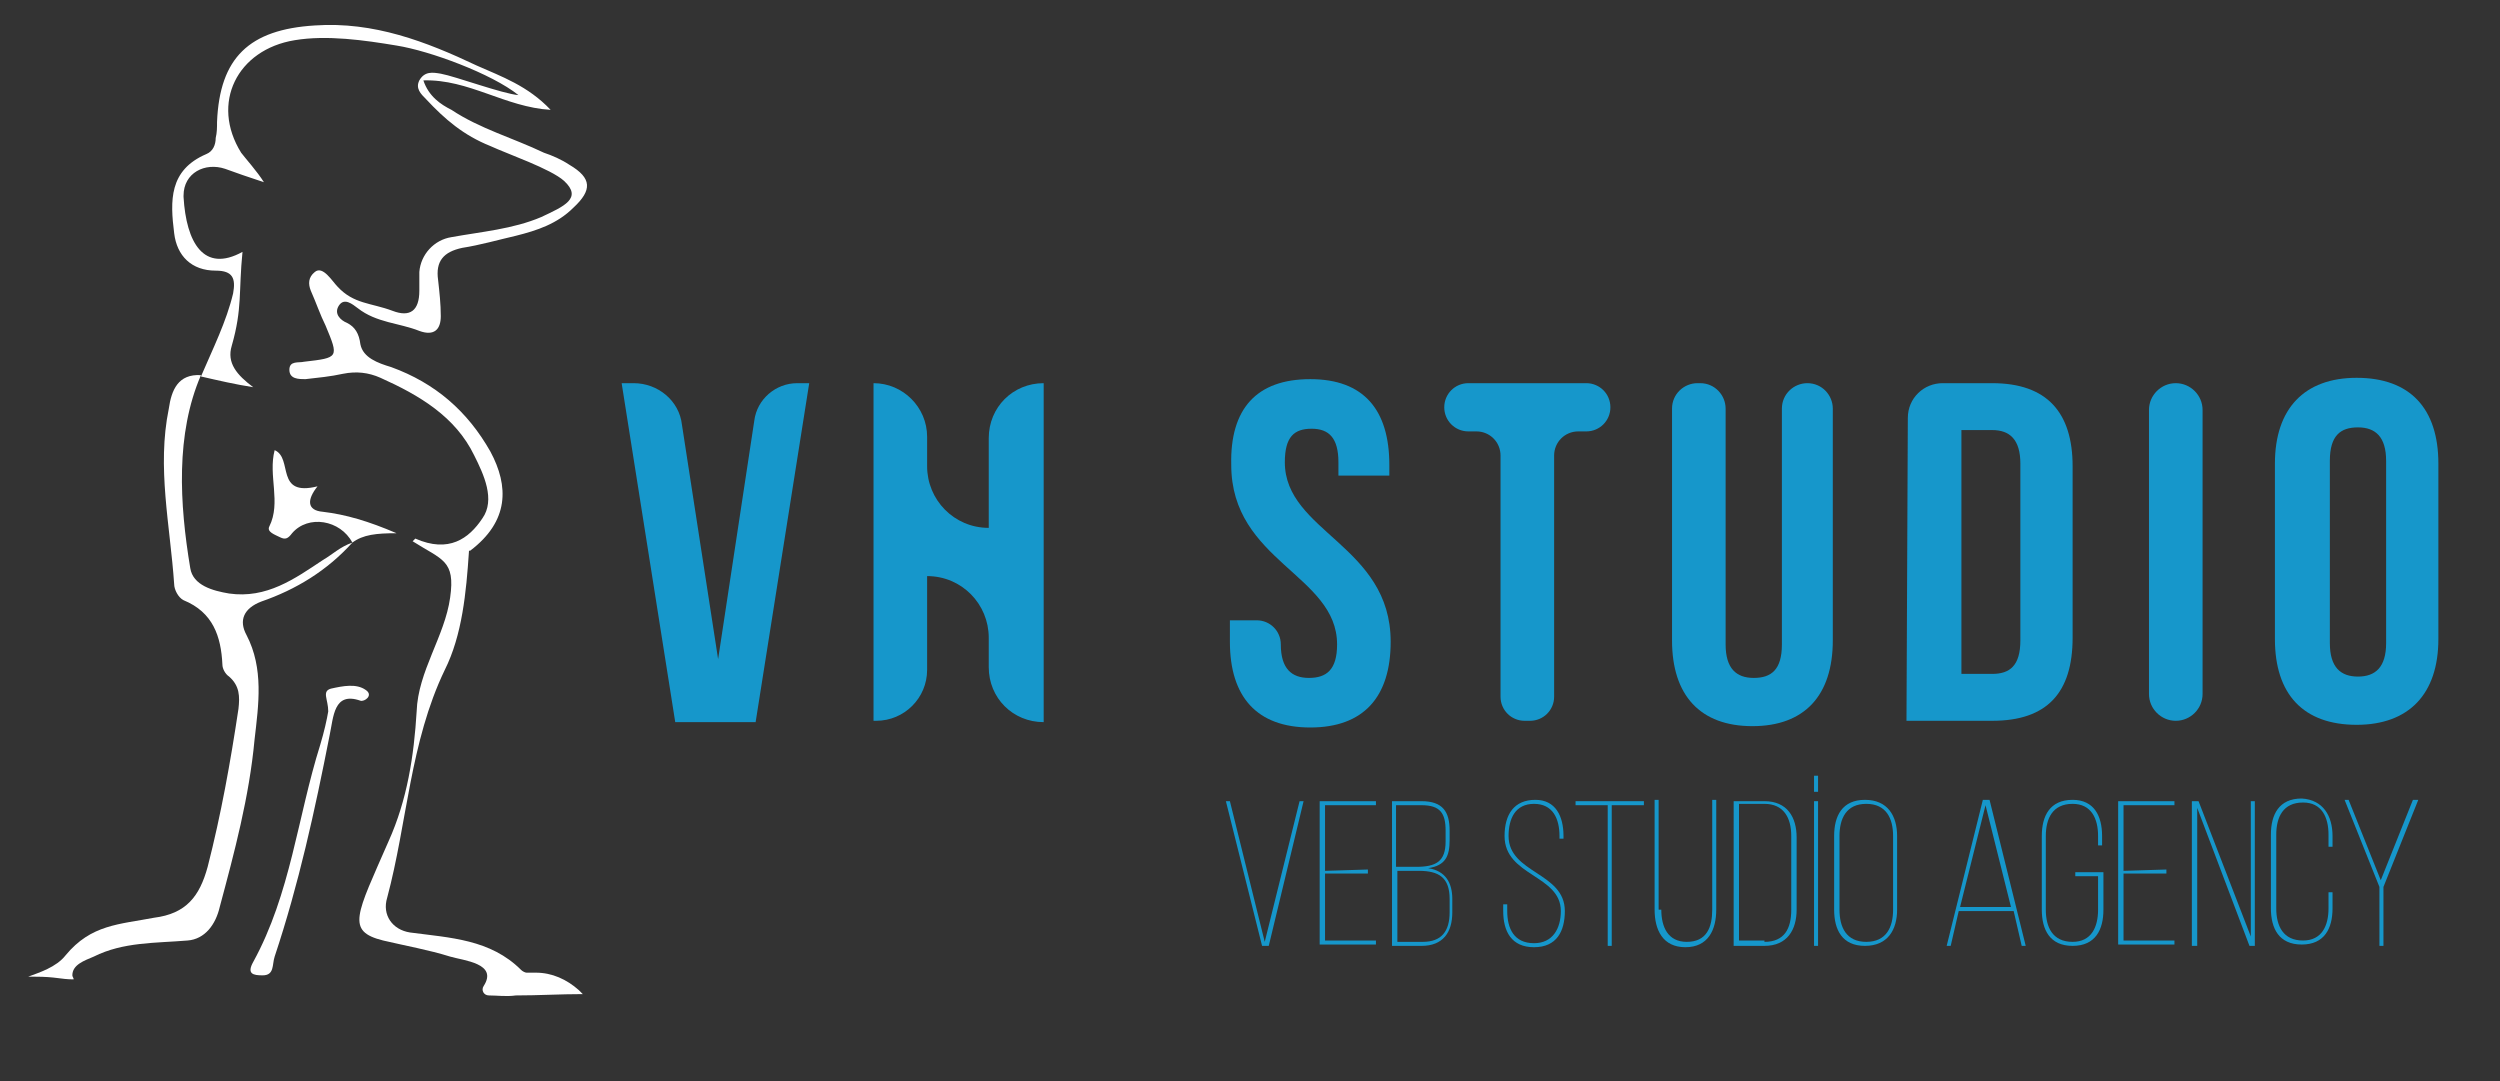 <?xml version="1.0" encoding="utf-8"?>
<!-- Generator: Adobe Illustrator 23.0.4, SVG Export Plug-In . SVG Version: 6.00 Build 0)  -->
<svg version="1.1" id="Layer_1" xmlns="http://www.w3.org/2000/svg" xmlns:xlink="http://www.w3.org/1999/xlink" x="0px" y="0px"
	 viewBox="0 0 186.6 80.7" style="enable-background:new 0 0 186.6 80.7;" xml:space="preserve">
<rect x="0" y="0" width="186.6" height="80.7" fill="#333333" stroke="none"/>
<style type="text/css">
	.st0{fill:#FFFFFF;}
	.st1{fill:#1697CB;}
</style>
<g>
	<path class="st0" d="M24.1,41.8c-2.1,1.4-4.2,2.9-7,2.5c-1.2-0.2-2.7-0.6-2.9-1.9c-0.8-4.8-1.1-10,0.8-14.4
		c-1.7-0.1-2.2,1.1-2.4,2.5c-0.9,4.4,0.1,8.7,0.4,13.1c0,0.4,0.3,1,0.7,1.2c2.2,0.9,2.8,2.7,2.9,4.8c0,0.3,0.2,0.7,0.5,0.9
		c0.8,0.7,0.8,1.5,0.7,2.4c-0.6,4-1.3,7.9-2.3,11.8c-0.6,2.2-1.6,3.5-4,3.8C8.9,69,6.8,69,4.9,71.3c-0.7,0.9-2,1.3-2.8,1.6
		c0.1,0,0.5,0,0.5,0l0,0c1.6,0,1.9,0.2,2.9,0.2c0-0.1-0.1-0.2-0.1-0.3c0-0.8,0.9-1.1,1.6-1.4c2.2-1.1,4.6-1,7-1.2
		c1.3-0.1,2.1-1.2,2.4-2.5c1.1-4.1,2.2-8.2,2.6-12.5c0.3-2.6,0.7-5.3-0.6-7.8c-0.6-1.1-0.2-2,1.1-2.5c2.6-0.9,4.9-2.3,6.8-4.4
		C25.4,40.8,24.8,41.4,24.1,41.8z"/>
	<path class="st0" d="M24.1,38.2c-1.2-0.1-1.2-0.9-0.4-1.9c-3.2,0.8-1.8-2.1-3.2-2.7c-0.5,1.9,0.5,3.9-0.4,5.7
		c-0.2,0.4,0.4,0.6,0.8,0.8s0.6,0.1,0.9-0.3c1.2-1.4,3.6-1,4.5,0.7c0.8-0.6,1.8-0.7,3.3-0.7C27.5,38.9,25.8,38.4,24.1,38.2z"/>
	<path class="st0" d="M40,72.6c-0.2,0-0.4,0-0.7,0c-0.1,0-0.3-0.1-0.4-0.2c-2.3-2.3-5.3-2.4-8.3-2.8c-1.3-0.2-2.1-1.3-1.7-2.6
		c1.5-5.6,1.7-11.6,4.3-17c1.3-2.6,1.6-5.8,1.8-8.8c0-0.1,0-0.1,0.1-0.1c2.9-2.2,2.9-4.8,1.5-7.4c-1.7-3-4.1-5.1-7.4-6.3
		c-1-0.3-2.1-0.7-2.3-1.7c-0.1-0.8-0.4-1.3-1-1.6c-0.5-0.2-1-0.7-0.6-1.3c0.4-0.6,1-0.1,1.4,0.2c1.4,1.1,3.1,1.1,4.6,1.7
		c1.1,0.4,1.6-0.1,1.6-1.1c0-0.9-0.1-1.8-0.2-2.7c-0.2-1.4,0.4-2.1,1.8-2.4c1.3-0.2,2.7-0.6,4-0.9c1.6-0.4,3.1-0.9,4.3-2.1
		c1.4-1.3,1.4-2.2-0.3-3.2c-0.6-0.4-1.3-0.7-1.9-0.9c-2.3-1.1-4.8-1.8-6.9-3.2c-0.8-0.4-1.7-1-2.1-2.2c3.4-0.1,6.1,2,9.5,2.2
		c-1.7-1.8-3.7-2.5-5.5-3.3c-3.8-1.8-7.7-3.3-12.1-3c-4.9,0.3-7.1,2.4-7.3,7.2c0,0.4,0,0.8-0.1,1.2c0,0.5-0.2,1-0.7,1.2
		c-2.8,1.2-2.7,3.5-2.4,5.9c0.2,1.7,1.3,2.8,3.1,2.8c1.3,0,1.5,0.6,1.3,1.7C16.9,24,15.9,26,15,28.1c1.3,0.3,2.6,0.6,3.9,0.8
		c-1.2-0.9-2-1.8-1.6-3.1c0.8-2.8,0.5-4,0.8-7c-2.9,1.6-4.2-0.7-4.4-4.1v-0.1c0-1.7,1.6-2.5,3.1-2c0.8,0.3,1.7,0.6,2.9,1
		c-0.5-0.8-1.4-1.8-1.7-2.2c-2.3-3.7-0.3-7.7,4-8.4c2.4-0.4,5.2,0,7.6,0.4c2.5,0.4,7.1,2.1,9.1,3.7C37.5,7,34,5.7,32.9,5.5
		c-0.6-0.1-1.2-0.2-1.6,0.5c-0.3,0.6,0.1,1,0.5,1.4c1.4,1.5,2.8,2.7,4.8,3.5c1.3,0.6,4.5,1.7,5.5,2.6c1.4,1.3,0,1.9-1.7,2.7
		c-2.1,0.9-4.5,1.1-6.7,1.5c-1.3,0.2-2.3,1.3-2.4,2.6c0,0.5,0,0.9,0,1.4c0,1.5-0.7,2-2,1.5c-1.6-0.6-2.9-0.5-4.1-1.8
		c-0.4-0.4-1.1-1.6-1.7-1.1c-0.5,0.4-0.5,0.9-0.3,1.4c0.4,0.9,0.7,1.8,1.1,2.6c1,2.4,1,2.4-1.6,2.7c-0.4,0.1-1.1-0.1-1.1,0.6
		s0.7,0.7,1.2,0.7c0.9-0.1,1.9-0.2,2.8-0.4c1-0.2,1.9-0.1,2.8,0.3c2.9,1.3,5.6,2.9,7,5.8c0.7,1.4,1.6,3.3,0.6,4.7
		c-1,1.5-2.5,2.6-5,1.5c0,0-0.1,0.1-0.2,0.2c2.2,1.4,3.2,1.4,2.8,4.2c-0.4,2.9-2.4,5.5-2.5,8.5c-0.2,3.3-0.7,6.6-2.1,9.7
		c-2.4,5.5-3.2,6.7-0.4,7.4c1.7,0.4,3.4,0.7,5,1.2c1,0.3,3.6,0.5,2.5,2.2c-0.2,0.3,0,0.7,0.4,0.7c0.6,0,1.3,0.1,2,0
		c1.7,0,3.3-0.1,5-0.1c-0.1-0.1-0.2-0.2-0.3-0.3C42.3,73.1,41.2,72.6,40,72.6z"/>
	<path class="st0" d="M24.5,53.1c-0.1,0.6-0.3,1.5-0.6,2.5c-1.7,5.4-2.2,11.1-5,16.2c-0.5,0.9,0,1,0.7,1c0.9,0,0.7-0.8,0.9-1.4
		c1.8-5.4,3-10.9,4.1-16.5c0.3-1.4,0.3-3.3,2.3-2.6c0.3,0.1,1-0.4,0.4-0.8c-0.7-0.5-1.7-0.3-2.6-0.1C24,51.6,24.5,52.2,24.5,53.1z"
		/>
</g>
<g>
	<path class="st1" d="M53.6,49.2l2.7-17.8c0.2-1.6,1.6-2.8,3.2-2.8h0.9l-4,25.3h-6l-4-25.3h0.9c1.8,0,3.4,1.3,3.6,3.1L53.6,49.2z"/>
	<path class="st1" d="M65.4,53.8h-0.2V28.6l0,0c2.2,0,4,1.8,4,4v2.2c0,2.5,2,4.6,4.6,4.6l0,0v-6.7c0-2.3,1.8-4.1,4.1-4.1l0,0v25.3
		l0,0c-2.3,0-4.1-1.8-4.1-4.1v-2.2c0-2.5-2-4.6-4.6-4.6l0,0v7C69.2,52.1,67.5,53.8,65.4,53.8z"/>
	<path class="st1" d="M97.8,28.3c4,0,5.9,2.3,5.9,6.4v0.8h-3.8v-1c0-1.8-0.7-2.5-2-2.5s-2,0.6-2,2.5c0,5.2,7.9,6.2,7.9,13.4
		c0,4.1-2,6.4-6,6.4s-6-2.3-6-6.4v-1.6h2c1,0,1.8,0.8,1.8,1.8l0,0c0,1.8,0.8,2.5,2.1,2.5c1.3,0,2.1-0.6,2.1-2.5
		c0-5.2-7.9-6.2-7.9-13.4C91.8,30.5,93.8,28.3,97.8,28.3z"/>
	<path class="st1" d="M109.6,28.6h8.8c1,0,1.8,0.8,1.8,1.8l0,0c0,1-0.8,1.8-1.8,1.8h-0.6c-1,0-1.8,0.8-1.8,1.8v18
		c0,1-0.8,1.8-1.8,1.8h-0.4c-1,0-1.8-0.8-1.8-1.8V34c0-1-0.8-1.8-1.8-1.8h-0.6c-1,0-1.8-0.8-1.8-1.8l0,0
		C107.8,29.4,108.6,28.6,109.6,28.6z"/>
	<path class="st1" d="M126.9,28.6c1.1,0,1.9,0.9,1.9,1.9v17.6c0,1.8,0.8,2.5,2.1,2.5s2.1-0.6,2.1-2.5V30.5c0-1.1,0.9-1.9,1.9-1.9
		l0,0c1.1,0,1.9,0.9,1.9,1.9v17.3c0,4.1-2.1,6.4-6,6.4s-6-2.3-6-6.4V30.5c0-1.1,0.9-1.9,1.9-1.9H126.9z"/>
	<path class="st1" d="M142.4,31.2c0-1.5,1.2-2.6,2.6-2.6h3.7c4.1,0,6,2.2,6,6.2v12.8c0,4.1-1.9,6.2-6,6.2h-6.4L142.4,31.2
		L142.4,31.2z M146.4,32.2v18.1h2.3c1.3,0,2.1-0.6,2.1-2.5V34.6c0-1.8-0.8-2.5-2.1-2.5h-2.3V32.2z"/>
	<path class="st1" d="M162.4,28.6L162.4,28.6c1.1,0,2,0.9,2,2v21.2c0,1.1-0.9,2-2,2l0,0c-1.1,0-2-0.9-2-2V30.6
		C160.4,29.5,161.3,28.6,162.4,28.6z"/>
	<path class="st1" d="M169.8,34.6c0-4.1,2.2-6.4,6.1-6.4c4,0,6.1,2.3,6.1,6.4v13.1c0,4.1-2.2,6.4-6.1,6.4c-4,0-6.1-2.3-6.1-6.4V34.6
		z M173.9,48c0,1.8,0.8,2.5,2.1,2.5s2.1-0.7,2.1-2.5V34.4c0-1.8-0.8-2.5-2.1-2.5s-2.1,0.6-2.1,2.5V48z"/>
</g>
<g>
	<path class="st1" d="M91.8,59.8l2.6,10.5L97,59.8h0.3l-2.6,10.8h-0.5l-2.7-10.8H91.8z"/>
	<path class="st1" d="M102.1,64.9v0.3h-3.2v5h3.8v0.3h-4.2V59.8h4.2v0.3h-3.8V65L102.1,64.9L102.1,64.9z"/>
	<path class="st1" d="M106.1,59.8c1.6,0,2.1,0.8,2.1,2.2v0.7c0,1.2-0.3,1.9-1.6,2.1c1.3,0.2,1.8,1.1,1.8,2.3v1
		c0,1.5-0.7,2.5-2.3,2.5h-2.2V59.8H106.1z M105.7,64.7c1.5,0,2.2-0.4,2.2-1.9V62c0-1.3-0.4-1.9-1.8-1.9h-1.9v4.6H105.7z M106.2,70.3
		c1.4,0,2-0.8,2-2.2v-1c0-1.6-0.8-2.1-2.3-2.1h-1.6v5.3C104.3,70.3,106.2,70.3,106.2,70.3z"/>
	<path class="st1" d="M116.7,62.4v0.2h-0.3v-0.2c0-1.3-0.5-2.4-1.9-2.4s-1.9,1.1-1.9,2.4c0,2.8,4.2,2.7,4.2,5.6
		c0,1.5-0.6,2.7-2.3,2.7c-1.7,0-2.3-1.2-2.3-2.7v-0.5h0.3V68c0,1.3,0.5,2.4,2,2.4c1.4,0,2-1.1,2-2.4c0-2.7-4.2-2.6-4.2-5.6
		c0-1.6,0.7-2.7,2.3-2.7C116.1,59.7,116.7,60.9,116.7,62.4z"/>
	<path class="st1" d="M120,70.6V60.1h-2.4v-0.3h5.1v0.3h-2.4v10.5H120z"/>
	<path class="st1" d="M124,67.9c0,1.3,0.5,2.4,1.9,2.4c1.5,0,1.9-1.1,1.9-2.4v-8.2h0.3v8.2c0,1.5-0.6,2.8-2.3,2.8
		c-1.7,0-2.3-1.3-2.3-2.8v-8.2h0.3v8.2H124z"/>
	<path class="st1" d="M131.7,59.8c1.7,0,2.4,1.2,2.4,2.7v5.4c0,1.5-0.7,2.7-2.4,2.7h-2.3V59.8H131.7z M131.7,70.3c1.5,0,2-1,2-2.4
		v-5.5c0-1.4-0.6-2.4-2-2.4h-1.9v10.2h1.9V70.3z"/>
	<path class="st1" d="M135.7,59.8v10.8h-0.3V59.8H135.7z M135.7,57.9v1.2h-0.3v-1.2H135.7z"/>
	<path class="st1" d="M136.9,62.4c0-1.5,0.6-2.7,2.3-2.7s2.4,1.2,2.4,2.7v5.5c0,1.5-0.7,2.7-2.4,2.7s-2.3-1.2-2.3-2.7V62.4z
		 M137.3,67.9c0,1.3,0.5,2.4,2,2.4s2-1.1,2-2.4v-5.5c0-1.3-0.5-2.4-2-2.4s-2,1.1-2,2.4V67.9z"/>
	<path class="st1" d="M146.2,68l-0.6,2.6h-0.3l2.7-10.9h0.5l2.7,10.9h-0.3l-0.6-2.6H146.2z M146.3,67.7h3.8l-1.9-7.6L146.3,67.7z"/>
	<path class="st1" d="M156.9,62.4v0.7h-0.3v-0.7c0-1.3-0.5-2.4-1.9-2.4c-1.5,0-2,1.1-2,2.4v5.5c0,1.3,0.5,2.4,2,2.4
		c1.4,0,1.9-1.1,1.9-2.4v-2.5h-1.7v-0.3h2.1v2.8c0,1.5-0.6,2.7-2.3,2.7s-2.3-1.2-2.3-2.7v-5.5c0-1.5,0.6-2.7,2.3-2.7
		C156.3,59.7,156.9,60.9,156.9,62.4z"/>
	<path class="st1" d="M161.7,64.9v0.3h-3.2v5h3.8v0.3h-4.2V59.8h4.2v0.3h-3.8V65L161.7,64.9L161.7,64.9z"/>
	<path class="st1" d="M163.9,70.6h-0.3V59.8h0.5l3.9,10.1V59.8h0.3v10.8h-0.4L164,60.3v10.3H163.9z"/>
	<path class="st1" d="M174.1,62.4v0.8h-0.3v-0.9c0-1.3-0.5-2.4-1.9-2.4c-1.5,0-2,1.1-2,2.4v5.5c0,1.3,0.5,2.4,2,2.4
		c1.4,0,1.9-1.1,1.9-2.4v-1.2h0.3v1.2c0,1.5-0.6,2.7-2.3,2.7s-2.3-1.2-2.3-2.7v-5.5c0-1.5,0.6-2.7,2.3-2.7
		C173.4,59.7,174.1,60.9,174.1,62.4z"/>
	<path class="st1" d="M177.6,66.2l-2.6-6.5h0.3l2.4,6l2.4-6h0.4l-2.6,6.5v4.4h-0.3L177.6,66.2L177.6,66.2z"/>
</g>
</svg>
